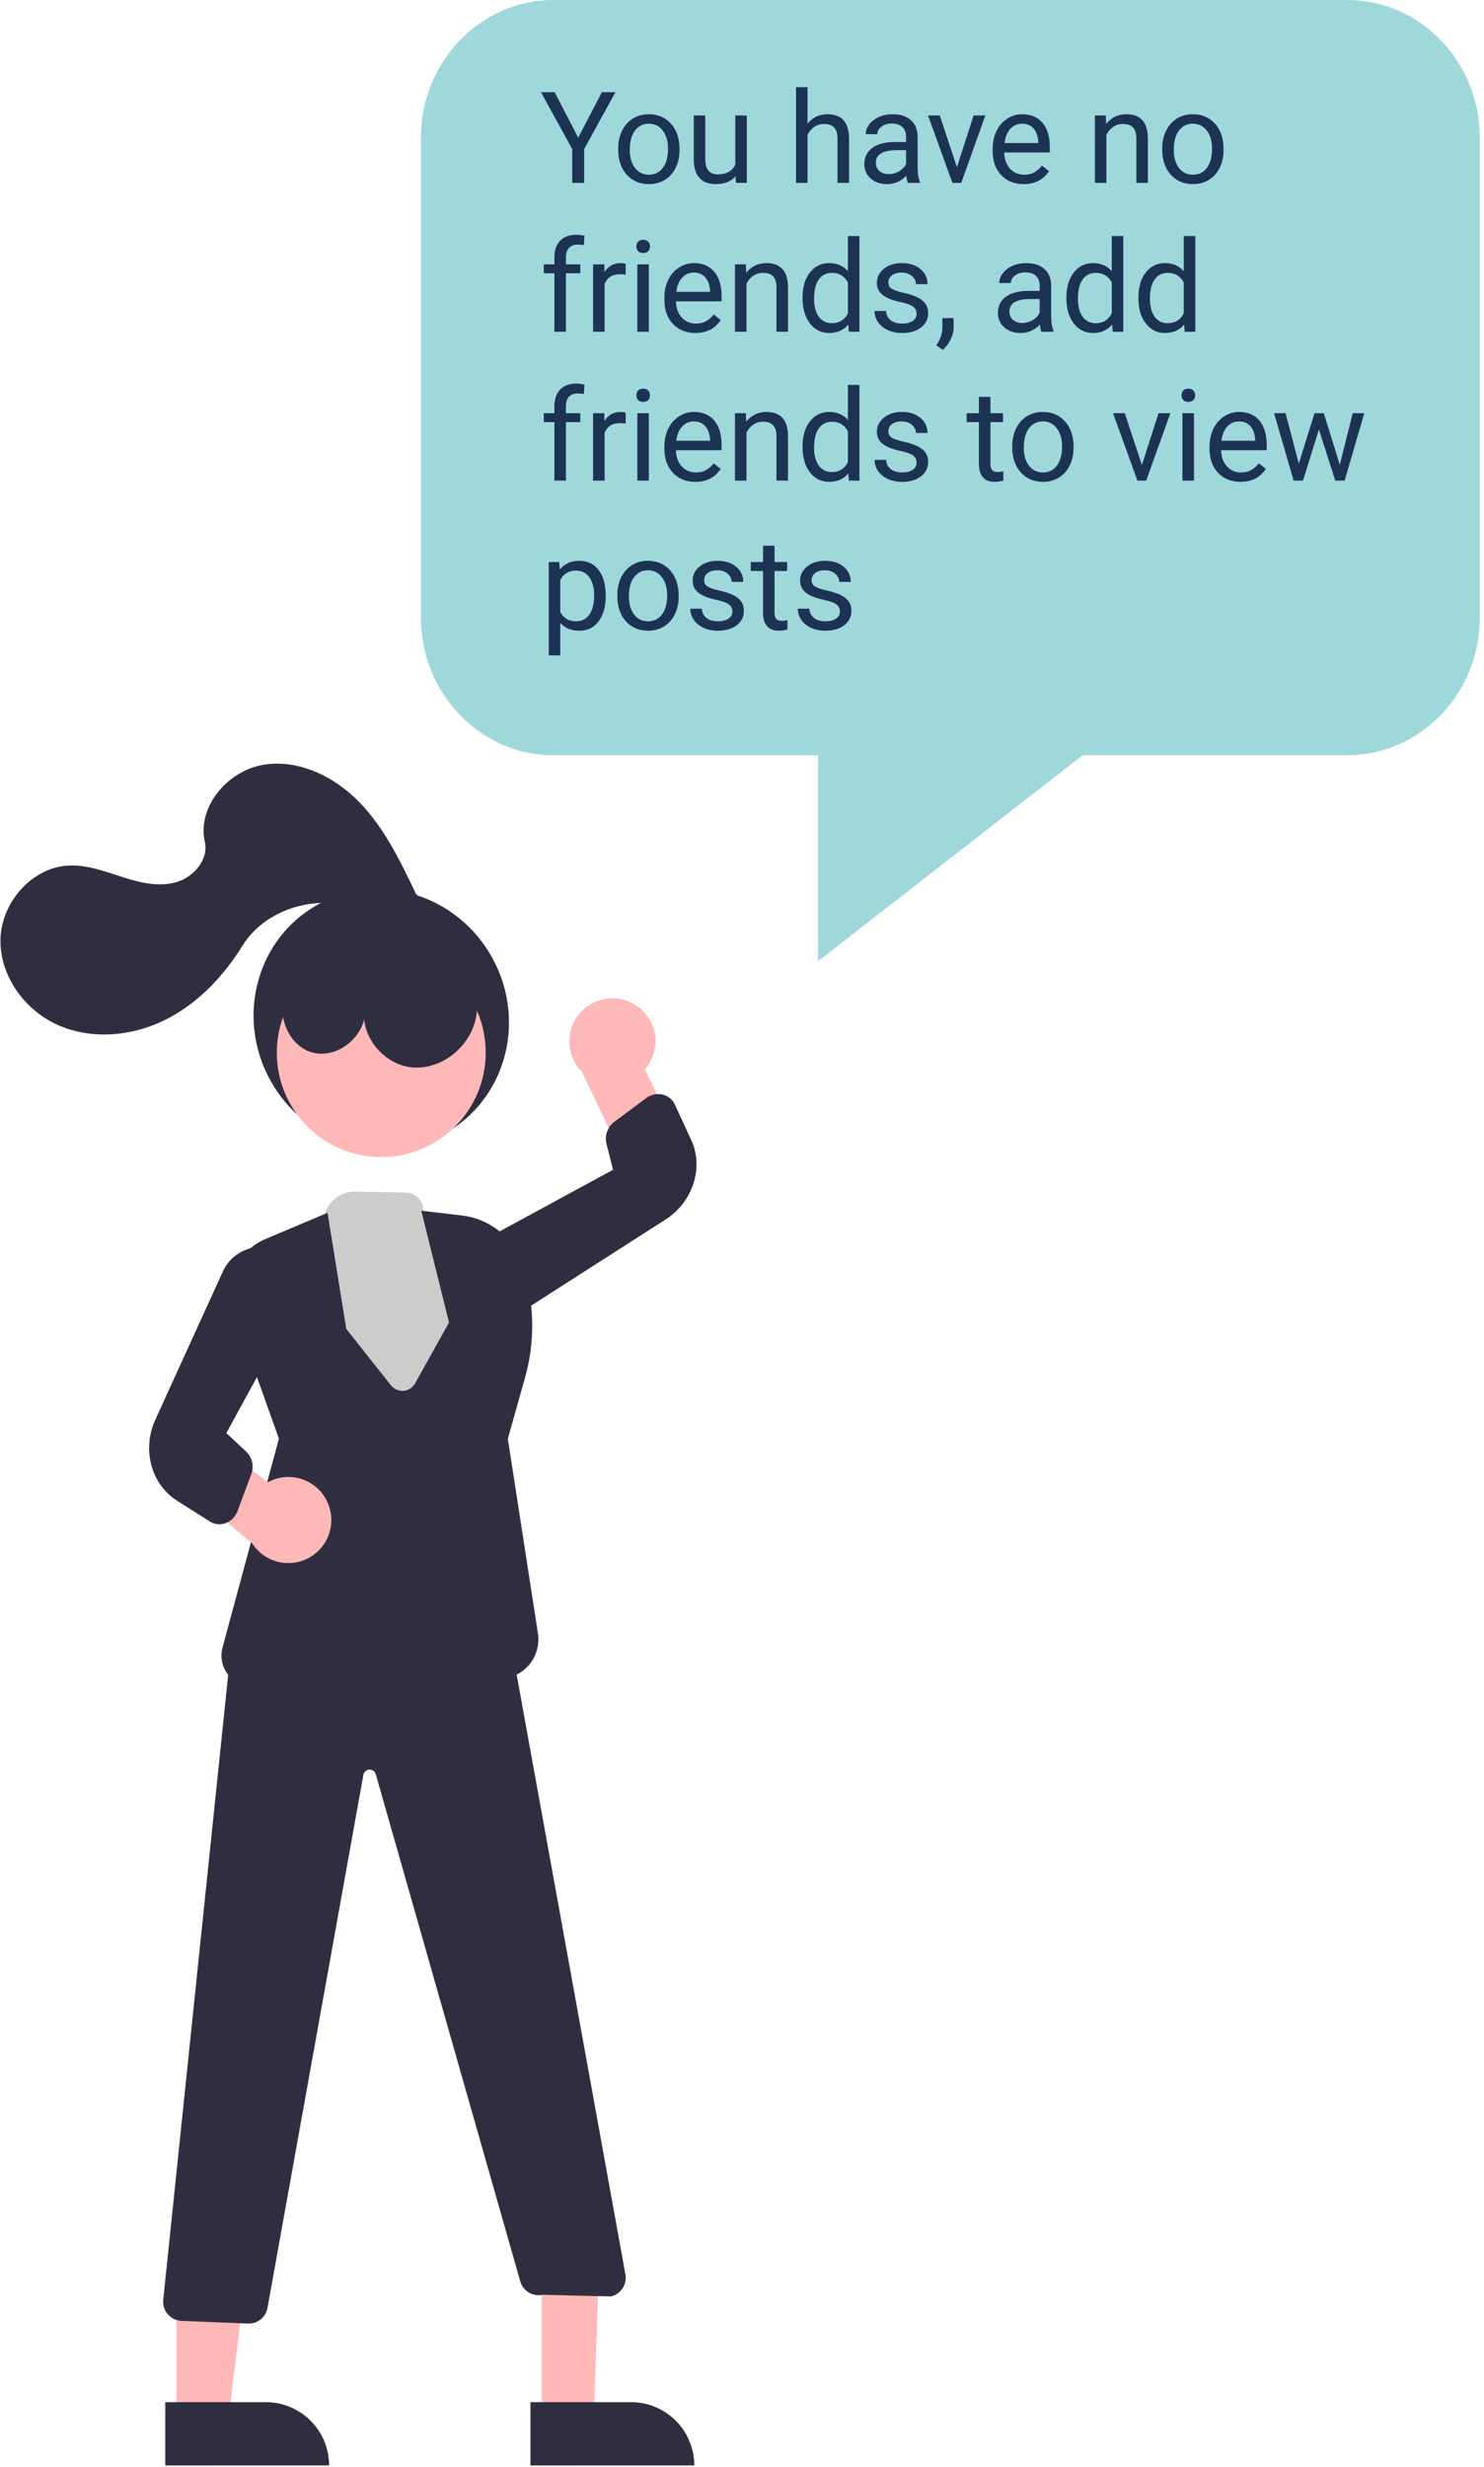 <svg width="349" height="580" viewBox="0 0 349 580" fill="none" xmlns="http://www.w3.org/2000/svg">
<path d="M104.427 266.598C118.871 258.702 123.972 240.211 115.82 225.297C107.667 210.383 89.348 204.694 74.903 212.591C60.459 220.487 55.358 238.978 63.51 253.892C71.663 268.805 89.982 274.494 104.427 266.598Z" fill="#2F2E41"/>
<path d="M89.665 272.062C103.23 272.062 114.226 261.066 114.226 247.501C114.226 233.936 103.23 222.94 89.665 222.94C76.1 222.94 65.104 233.936 65.104 247.501C65.104 261.066 76.1 272.062 89.665 272.062Z" fill="#FFB8B8"/>
<path d="M76.496 285.07L73.337 294.004L77.983 320.893L97.129 336.801L112.333 313.291L105.013 291.047L99.522 284.853C99.576 284.296 99.515 283.734 99.341 283.203C99.168 282.671 98.886 282.181 98.514 281.763C98.142 281.345 97.688 281.009 97.18 280.775C96.671 280.541 96.12 280.414 95.561 280.404L83.57 280.17C82.026 280.14 80.511 280.597 79.241 281.477C77.971 282.356 77.011 283.613 76.496 285.07Z" fill="#CCCCCC"/>
<path d="M127.376 568.297L139.636 568.295L141.329 521.007L127.372 521.009L127.376 568.297Z" fill="#FFB8B8"/>
<path d="M163.281 579.677L124.75 579.681L124.749 564.794L148.393 564.792C152.341 564.792 156.128 566.36 158.92 569.151C161.712 571.943 163.28 575.729 163.281 579.677L163.281 579.677Z" fill="#2F2E41"/>
<path d="M41.493 568.297L53.753 568.295L59.583 521.007L41.489 521.009L41.493 568.297Z" fill="#FFB8B8"/>
<path d="M77.398 579.677L38.867 579.681L38.866 564.794L62.51 564.792C66.458 564.792 70.245 566.36 73.037 569.151C75.829 571.943 77.397 575.729 77.398 579.677L77.398 579.677Z" fill="#2F2E41"/>
<path d="M149.289 236.207C150.547 236.968 151.622 237.995 152.44 239.217C153.258 240.438 153.798 241.824 154.022 243.277C154.247 244.73 154.15 246.214 153.738 247.626C153.327 249.037 152.611 250.341 151.641 251.446L161.781 272.067L150.752 281.285L136.842 251.963C135.094 250.211 134.05 247.878 133.907 245.407C133.764 242.936 134.533 240.499 136.067 238.556C137.601 236.614 139.795 235.302 142.231 234.869C144.668 234.436 147.179 234.912 149.289 236.207H149.289Z" fill="#FFB8B8"/>
<path d="M76.193 397.68C70.216 397.602 64.25 397.162 58.326 396.362C57.313 396.234 56.338 395.89 55.469 395.354C54.599 394.818 53.855 394.101 53.286 393.253C52.717 392.404 52.337 391.444 52.171 390.436C52.005 389.428 52.057 388.396 52.323 387.41L65.595 338.269L54.907 308.285C53.755 305.046 53.885 301.491 55.268 298.344C56.651 295.198 59.184 292.699 62.348 291.359L77.029 285.152L81.441 312.465L91.953 325.72C92.302 326.16 92.754 326.507 93.27 326.731C93.785 326.954 94.347 327.048 94.907 327.002C95.467 326.957 96.007 326.774 96.48 326.471C96.952 326.167 97.343 325.751 97.616 325.261L105.599 310.952L99.078 284.66L108.8 285.81C111.938 286.192 114.906 287.447 117.366 289.434C119.826 291.42 121.678 294.057 122.712 297.045C125.699 305.733 125.96 315.127 123.458 323.968L119.43 338.28L126.504 384.001C126.697 385.247 126.636 386.519 126.323 387.741C126.01 388.962 125.453 390.107 124.684 391.107C123.916 392.106 122.953 392.94 121.853 393.556C120.753 394.172 119.54 394.559 118.286 394.692C113.766 395.213 109.214 395.403 104.666 395.262C100.54 395.086 97.641 392.57 96.284 387.985C96.211 387.716 96.051 387.479 95.83 387.31C95.609 387.141 95.339 387.049 95.061 387.047C94.783 387.046 94.511 387.135 94.289 387.302C94.066 387.469 93.904 387.704 93.828 387.972C93.452 389.304 93.039 390.786 92.588 392.42C91.495 396.387 84.651 397.68 76.193 397.68Z" fill="#2F2E41"/>
<path d="M118.849 308.979C117.63 308.983 116.423 308.744 115.297 308.278C113.974 307.73 112.807 306.865 111.897 305.76C110.987 304.655 110.362 303.343 110.078 301.94C109.65 299.714 109.948 297.41 110.929 295.367C111.91 293.324 113.522 291.65 115.526 290.593L144.173 275.039L142.606 268.844C142.389 267.894 142.456 266.901 142.799 265.988C143.141 265.076 143.743 264.284 144.531 263.71L151.918 258.223C152.479 257.793 153.13 257.493 153.822 257.347C154.514 257.201 155.23 257.212 155.918 257.378C156.523 257.531 157.088 257.817 157.569 258.215C158.05 258.614 158.435 259.115 158.697 259.683L162.535 267.968C165.571 274.523 162.975 282.597 156.496 286.747L124.367 307.33C122.723 308.395 120.808 308.968 118.849 308.979Z" fill="#2F2E41"/>
<path d="M58.495 546.314C58.396 546.314 58.295 546.311 58.195 546.305L42.586 545.678C41.98 545.64 41.389 545.48 40.847 545.208C40.305 544.936 39.823 544.557 39.431 544.094C39.039 543.631 38.745 543.093 38.566 542.514C38.387 541.934 38.328 541.324 38.39 540.721L54.232 388.31L95.808 373.191L120.292 387.046L147.077 534.726C147.288 535.856 147.058 537.024 146.434 537.99C145.811 538.956 144.842 539.647 143.725 539.921L143.661 539.937L127.682 539.544C126.581 539.793 125.426 539.621 124.446 539.06C123.466 538.5 122.731 537.592 122.387 536.517L88.358 417.103C88.256 416.792 88.055 416.522 87.785 416.336C87.515 416.149 87.191 416.057 86.863 416.072C86.536 416.087 86.222 416.209 85.97 416.42C85.719 416.63 85.543 416.917 85.47 417.237L62.88 542.79C62.66 543.79 62.106 544.684 61.309 545.325C60.511 545.966 59.519 546.315 58.495 546.314Z" fill="#2F2E41"/>
<path d="M68.213 231.996C64.306 237.111 67.28 245.817 73.5 247.474C79.719 249.131 86.63 243.056 85.784 236.675C84.442 243.37 90.172 250.376 96.974 250.971C103.776 251.567 110.39 246.237 111.878 239.573C113.366 232.91 110.045 225.629 104.391 221.801C98.737 217.972 91.166 217.475 84.768 219.862C78.238 222.304 72.509 226.503 68.213 231.996Z" fill="#2F2E41"/>
<path d="M97.821 210.162C94.183 202.527 90.445 194.746 84.565 188.667C78.684 182.588 70.178 178.401 61.843 179.834C53.508 181.268 46.33 189.68 48.176 197.934C49.114 202.126 45.524 206.28 41.386 207.435C37.248 208.59 32.839 207.51 28.748 206.198C24.657 204.885 20.513 203.318 16.221 203.503C7.615 203.873 0.42 212.02 0.118 220.628C-0.185 229.237 5.671 237.432 13.528 240.963C21.385 244.495 30.783 243.704 38.533 239.943C46.283 236.182 52.479 229.698 57.011 222.372C63.706 211.546 80.532 208.876 90.25 217.097C91.29 217.914 92.601 218.309 93.92 218.203C95.239 218.098 96.469 217.499 97.366 216.526C99.085 214.521 98.836 211.138 97.821 210.162Z" fill="#2F2E41"/>
<path d="M77.371 354.124C76.903 352.73 76.135 351.456 75.122 350.391C74.109 349.326 72.874 348.496 71.505 347.96C70.136 347.424 68.667 347.195 67.2 347.288C65.732 347.381 64.304 347.795 63.014 348.5L45.04 334.998L40.701 347.35L59.276 362.829C60.605 364.917 62.653 366.446 65.033 367.125C67.413 367.804 69.96 367.586 72.19 366.513C74.42 365.44 76.18 363.587 77.135 361.303C78.09 359.02 78.174 356.465 77.371 354.124H77.371Z" fill="#FFB8B8"/>
<path d="M51.599 358.383C50.807 358.383 50.032 358.158 49.363 357.734L41.644 352.855C35.537 348.996 33.337 340.806 36.528 333.804L52.352 299.082C52.987 297.627 53.965 296.347 55.202 295.351C56.439 294.356 57.898 293.675 59.456 293.366C60.864 293.108 62.314 293.201 63.678 293.635C65.043 294.07 66.279 294.833 67.278 295.858C68.846 297.495 69.846 299.593 70.13 301.841C70.414 304.09 69.968 306.37 68.858 308.346L53.232 336.954L57.91 341.307C58.607 341.988 59.09 342.858 59.297 343.81C59.505 344.763 59.428 345.755 59.078 346.664L55.85 355.281C55.611 355.947 55.227 356.551 54.725 357.05C54.223 357.548 53.616 357.928 52.948 358.161C52.513 358.308 52.058 358.382 51.599 358.383Z" fill="#2F2E41"/>
<path d="M99 32.286V145.286C99 163.043 113.006 177.571 130.125 177.571H192.375V226L254.625 177.571H316.875C334.009 177.571 348 163.043 348 145.286V32.286C348 14.529 334.009 0 316.875 0H130.125C113.006 0 99 14.529 99 32.286Z" fill="#9ED8DB"/>
<path d="M135.979 32.38L141.546 21.672H144.739L137.386 35.046V43H134.573V35.046L127.22 21.672H130.442L135.979 32.38ZM145.384 34.929C145.384 33.376 145.687 31.98 146.292 30.739C146.907 29.499 147.757 28.542 148.841 27.868C149.935 27.194 151.18 26.857 152.576 26.857C154.734 26.857 156.478 27.605 157.806 29.099C159.144 30.593 159.812 32.58 159.812 35.06V35.251C159.812 36.794 159.515 38.181 158.919 39.411C158.333 40.632 157.488 41.584 156.385 42.268C155.291 42.951 154.031 43.293 152.605 43.293C150.457 43.293 148.714 42.546 147.376 41.052C146.048 39.558 145.384 37.58 145.384 35.119V34.929ZM148.108 35.251C148.108 37.009 148.514 38.42 149.324 39.484C150.145 40.549 151.238 41.081 152.605 41.081C153.982 41.081 155.076 40.544 155.887 39.47C156.697 38.386 157.103 36.872 157.103 34.929C157.103 33.19 156.688 31.784 155.857 30.71C155.037 29.626 153.943 29.084 152.576 29.084C151.238 29.084 150.159 29.616 149.339 30.681C148.519 31.745 148.108 33.269 148.108 35.251ZM172.996 41.433C171.941 42.673 170.394 43.293 168.353 43.293C166.663 43.293 165.374 42.805 164.485 41.828C163.606 40.842 163.162 39.387 163.152 37.463V27.15H165.862V37.39C165.862 39.792 166.839 40.993 168.792 40.993C170.862 40.993 172.239 40.222 172.923 38.679V27.15H175.633V43H173.055L172.996 41.433ZM189.915 29.069C191.116 27.595 192.679 26.857 194.603 26.857C197.952 26.857 199.642 28.747 199.671 32.526V43H196.961V32.512C196.951 31.369 196.688 30.524 196.17 29.977C195.662 29.431 194.866 29.157 193.782 29.157C192.903 29.157 192.132 29.392 191.468 29.86C190.804 30.329 190.286 30.944 189.915 31.706V43H187.205V20.5H189.915V29.069ZM213.514 43C213.357 42.688 213.23 42.131 213.133 41.33C211.873 42.639 210.369 43.293 208.621 43.293C207.059 43.293 205.774 42.853 204.769 41.975C203.772 41.086 203.274 39.963 203.274 38.605C203.274 36.955 203.899 35.676 205.149 34.768C206.409 33.85 208.177 33.391 210.452 33.391H213.089V32.145C213.089 31.198 212.806 30.446 212.239 29.89C211.673 29.323 210.838 29.04 209.734 29.04C208.768 29.04 207.957 29.284 207.303 29.773C206.648 30.261 206.321 30.852 206.321 31.545H203.597C203.597 30.754 203.875 29.992 204.432 29.26C204.998 28.518 205.76 27.932 206.717 27.502C207.684 27.072 208.743 26.857 209.896 26.857C211.722 26.857 213.152 27.316 214.188 28.234C215.223 29.143 215.76 30.398 215.799 31.999V39.294C215.799 40.749 215.984 41.906 216.355 42.766V43H213.514ZM209.017 40.935C209.866 40.935 210.672 40.715 211.434 40.275C212.195 39.836 212.747 39.265 213.089 38.562V35.31H210.965C207.645 35.31 205.984 36.281 205.984 38.225C205.984 39.074 206.268 39.738 206.834 40.217C207.4 40.695 208.128 40.935 209.017 40.935ZM225.042 39.323L228.968 27.15H231.736L226.053 43H223.987L218.245 27.15H221.014L225.042 39.323ZM240.716 43.293C238.567 43.293 236.819 42.59 235.472 41.184C234.124 39.768 233.45 37.878 233.45 35.515V35.017C233.45 33.444 233.748 32.043 234.344 30.812C234.949 29.572 235.789 28.605 236.863 27.912C237.947 27.209 239.119 26.857 240.379 26.857C242.439 26.857 244.041 27.536 245.184 28.894C246.326 30.251 246.897 32.194 246.897 34.724V35.852H236.16C236.199 37.414 236.653 38.679 237.522 39.645C238.401 40.602 239.515 41.081 240.862 41.081C241.819 41.081 242.63 40.886 243.294 40.495C243.958 40.105 244.539 39.587 245.037 38.942L246.692 40.231C245.364 42.273 243.372 43.293 240.716 43.293ZM240.379 29.084C239.285 29.084 238.367 29.484 237.625 30.285C236.883 31.076 236.424 32.19 236.248 33.625H244.188V33.42C244.109 32.043 243.738 30.979 243.074 30.227C242.41 29.465 241.512 29.084 240.379 29.084ZM260.052 27.15L260.14 29.143C261.351 27.619 262.933 26.857 264.886 26.857C268.235 26.857 269.925 28.747 269.954 32.526V43H267.244V32.512C267.234 31.369 266.971 30.524 266.453 29.977C265.945 29.431 265.149 29.157 264.065 29.157C263.187 29.157 262.415 29.392 261.751 29.86C261.087 30.329 260.569 30.944 260.198 31.706V43H257.488V27.15H260.052ZM273.323 34.929C273.323 33.376 273.626 31.98 274.231 30.739C274.847 29.499 275.696 28.542 276.78 27.868C277.874 27.194 279.119 26.857 280.516 26.857C282.674 26.857 284.417 27.605 285.745 29.099C287.083 30.593 287.752 32.58 287.752 35.06V35.251C287.752 36.794 287.454 38.181 286.858 39.411C286.272 40.632 285.428 41.584 284.324 42.268C283.23 42.951 281.971 43.293 280.545 43.293C278.396 43.293 276.653 42.546 275.315 41.052C273.987 39.558 273.323 37.58 273.323 35.119V34.929ZM276.048 35.251C276.048 37.009 276.453 38.42 277.264 39.484C278.084 40.549 279.178 41.081 280.545 41.081C281.922 41.081 283.016 40.544 283.826 39.47C284.637 38.386 285.042 36.872 285.042 34.929C285.042 33.19 284.627 31.784 283.797 30.71C282.977 29.626 281.883 29.084 280.516 29.084C279.178 29.084 278.099 29.616 277.278 30.681C276.458 31.745 276.048 33.269 276.048 35.251ZM130.384 78V64.245H127.879V62.15H130.384V60.524C130.384 58.825 130.838 57.512 131.746 56.584C132.654 55.656 133.938 55.192 135.599 55.192C136.224 55.192 136.844 55.275 137.459 55.441L137.312 57.639C136.854 57.551 136.365 57.507 135.848 57.507C134.969 57.507 134.29 57.766 133.812 58.283C133.333 58.791 133.094 59.523 133.094 60.48V62.15H136.478V64.245H133.094V78H130.384ZM147.142 64.582C146.731 64.514 146.287 64.48 145.809 64.48C144.031 64.48 142.825 65.236 142.19 66.75V78H139.48V62.15H142.117L142.161 63.981C143.05 62.565 144.31 61.857 145.94 61.857C146.468 61.857 146.868 61.926 147.142 62.062V64.582ZM152.591 78H149.881V62.15H152.591V78ZM149.661 57.946C149.661 57.507 149.793 57.136 150.057 56.833C150.33 56.53 150.73 56.379 151.258 56.379C151.785 56.379 152.186 56.53 152.459 56.833C152.732 57.136 152.869 57.507 152.869 57.946C152.869 58.386 152.732 58.752 152.459 59.045C152.186 59.338 151.785 59.484 151.258 59.484C150.73 59.484 150.33 59.338 150.057 59.045C149.793 58.752 149.661 58.386 149.661 57.946ZM163.519 78.293C161.37 78.293 159.622 77.59 158.274 76.184C156.927 74.768 156.253 72.878 156.253 70.515V70.017C156.253 68.444 156.551 67.043 157.146 65.812C157.752 64.572 158.592 63.605 159.666 62.912C160.75 62.209 161.922 61.857 163.182 61.857C165.242 61.857 166.844 62.536 167.986 63.894C169.129 65.251 169.7 67.194 169.7 69.724V70.852H158.963C159.002 72.414 159.456 73.679 160.325 74.645C161.204 75.603 162.317 76.081 163.665 76.081C164.622 76.081 165.433 75.886 166.097 75.495C166.761 75.105 167.342 74.587 167.84 73.942L169.495 75.231C168.167 77.272 166.175 78.293 163.519 78.293ZM163.182 64.084C162.088 64.084 161.17 64.484 160.428 65.285C159.686 66.076 159.227 67.189 159.051 68.625H166.99V68.42C166.912 67.043 166.541 65.978 165.877 65.227C165.213 64.465 164.314 64.084 163.182 64.084ZM175.413 62.15L175.501 64.143C176.712 62.619 178.294 61.857 180.247 61.857C183.597 61.857 185.286 63.747 185.315 67.526V78H182.605V67.512C182.596 66.369 182.332 65.524 181.814 64.978C181.307 64.431 180.511 64.157 179.427 64.157C178.548 64.157 177.776 64.392 177.112 64.86C176.448 65.329 175.931 65.944 175.56 66.706V78H172.85V62.15H175.413ZM188.743 69.943C188.743 67.512 189.319 65.559 190.472 64.084C191.624 62.6 193.133 61.857 194.998 61.857C196.854 61.857 198.323 62.492 199.407 63.762V55.5H202.117V78H199.627L199.495 76.301C198.411 77.629 196.902 78.293 194.969 78.293C193.133 78.293 191.634 77.541 190.472 76.037C189.319 74.533 188.743 72.57 188.743 70.148V69.943ZM191.453 70.251C191.453 72.048 191.824 73.454 192.566 74.47C193.309 75.485 194.334 75.993 195.643 75.993C197.361 75.993 198.616 75.222 199.407 73.679V66.398C198.597 64.904 197.352 64.157 195.672 64.157C194.344 64.157 193.309 64.67 192.566 65.695C191.824 66.721 191.453 68.239 191.453 70.251ZM215.564 73.796C215.564 73.064 215.286 72.497 214.729 72.097C214.183 71.686 213.221 71.335 211.844 71.042C210.477 70.749 209.388 70.397 208.577 69.987C207.776 69.577 207.181 69.089 206.79 68.522C206.409 67.956 206.219 67.282 206.219 66.501C206.219 65.202 206.766 64.103 207.859 63.205C208.963 62.307 210.369 61.857 212.078 61.857C213.875 61.857 215.33 62.321 216.443 63.249C217.566 64.177 218.128 65.363 218.128 66.809H215.403C215.403 66.066 215.086 65.427 214.451 64.89C213.826 64.353 213.035 64.084 212.078 64.084C211.092 64.084 210.32 64.299 209.764 64.728C209.207 65.158 208.929 65.72 208.929 66.413C208.929 67.067 209.188 67.561 209.705 67.893C210.223 68.225 211.155 68.542 212.503 68.845C213.86 69.147 214.959 69.509 215.799 69.929C216.639 70.349 217.259 70.856 217.659 71.452C218.069 72.038 218.274 72.756 218.274 73.606C218.274 75.022 217.708 76.159 216.575 77.019C215.442 77.868 213.973 78.293 212.166 78.293C210.896 78.293 209.773 78.068 208.797 77.619C207.82 77.17 207.054 76.545 206.497 75.744C205.95 74.934 205.677 74.06 205.677 73.122H208.387C208.436 74.03 208.797 74.753 209.471 75.29C210.154 75.817 211.053 76.081 212.166 76.081C213.191 76.081 214.012 75.876 214.627 75.466C215.252 75.046 215.564 74.489 215.564 73.796ZM221.717 82.248L220.179 81.193C221.097 79.914 221.575 78.596 221.614 77.238V74.792H224.266V76.916C224.266 77.902 224.021 78.889 223.533 79.875C223.055 80.861 222.449 81.652 221.717 82.248ZM244.92 78C244.764 77.688 244.637 77.131 244.539 76.33C243.279 77.639 241.775 78.293 240.027 78.293C238.465 78.293 237.181 77.853 236.175 76.975C235.179 76.086 234.681 74.963 234.681 73.606C234.681 71.955 235.306 70.676 236.556 69.768C237.815 68.85 239.583 68.391 241.858 68.391H244.495V67.145C244.495 66.198 244.212 65.446 243.646 64.89C243.079 64.323 242.244 64.04 241.141 64.04C240.174 64.04 239.363 64.284 238.709 64.772C238.055 65.261 237.728 65.852 237.728 66.545H235.003C235.003 65.754 235.281 64.992 235.838 64.26C236.404 63.518 237.166 62.932 238.123 62.502C239.09 62.072 240.149 61.857 241.302 61.857C243.128 61.857 244.559 62.316 245.594 63.234C246.629 64.143 247.166 65.397 247.205 66.999V74.294C247.205 75.749 247.391 76.906 247.762 77.766V78H244.92ZM240.423 75.935C241.272 75.935 242.078 75.715 242.84 75.275C243.602 74.836 244.153 74.265 244.495 73.561V70.31H242.371C239.051 70.31 237.391 71.281 237.391 73.225C237.391 74.074 237.674 74.738 238.24 75.217C238.807 75.695 239.534 75.935 240.423 75.935ZM250.794 69.943C250.794 67.512 251.37 65.559 252.522 64.084C253.675 62.6 255.184 61.857 257.049 61.857C258.904 61.857 260.374 62.492 261.458 63.762V55.5H264.168V78H261.678L261.546 76.301C260.462 77.629 258.953 78.293 257.02 78.293C255.184 78.293 253.685 77.541 252.522 76.037C251.37 74.533 250.794 72.57 250.794 70.148V69.943ZM253.504 70.251C253.504 72.048 253.875 73.454 254.617 74.47C255.359 75.485 256.385 75.993 257.693 75.993C259.412 75.993 260.667 75.222 261.458 73.679V66.398C260.647 64.904 259.402 64.157 257.723 64.157C256.395 64.157 255.359 64.67 254.617 65.695C253.875 66.721 253.504 68.239 253.504 70.251ZM267.728 69.943C267.728 67.512 268.304 65.559 269.456 64.084C270.608 62.6 272.117 61.857 273.982 61.857C275.838 61.857 277.308 62.492 278.392 63.762V55.5H281.102V78H278.611L278.479 76.301C277.396 77.629 275.887 78.293 273.953 78.293C272.117 78.293 270.618 77.541 269.456 76.037C268.304 74.533 267.728 72.57 267.728 70.148V69.943ZM270.438 70.251C270.438 72.048 270.809 73.454 271.551 74.47C272.293 75.485 273.318 75.993 274.627 75.993C276.346 75.993 277.601 75.222 278.392 73.679V66.398C277.581 64.904 276.336 64.157 274.656 64.157C273.328 64.157 272.293 64.67 271.551 65.695C270.809 66.721 270.438 68.239 270.438 70.251ZM130.384 113V99.245H127.879V97.15H130.384V95.524C130.384 93.825 130.838 92.512 131.746 91.584C132.654 90.656 133.938 90.192 135.599 90.192C136.224 90.192 136.844 90.275 137.459 90.441L137.312 92.639C136.854 92.551 136.365 92.507 135.848 92.507C134.969 92.507 134.29 92.766 133.812 93.283C133.333 93.791 133.094 94.523 133.094 95.481V97.15H136.478V99.245H133.094V113H130.384ZM147.142 99.582C146.731 99.514 146.287 99.48 145.809 99.48C144.031 99.48 142.825 100.236 142.19 101.75V113H139.48V97.15H142.117L142.161 98.981C143.05 97.565 144.31 96.857 145.94 96.857C146.468 96.857 146.868 96.926 147.142 97.062V99.582ZM152.591 113H149.881V97.15H152.591V113ZM149.661 92.946C149.661 92.507 149.793 92.136 150.057 91.833C150.33 91.53 150.73 91.379 151.258 91.379C151.785 91.379 152.186 91.53 152.459 91.833C152.732 92.136 152.869 92.507 152.869 92.946C152.869 93.386 152.732 93.752 152.459 94.045C152.186 94.338 151.785 94.484 151.258 94.484C150.73 94.484 150.33 94.338 150.057 94.045C149.793 93.752 149.661 93.386 149.661 92.946ZM163.519 113.293C161.37 113.293 159.622 112.59 158.274 111.184C156.927 109.768 156.253 107.878 156.253 105.515V105.017C156.253 103.444 156.551 102.043 157.146 100.812C157.752 99.572 158.592 98.606 159.666 97.912C160.75 97.209 161.922 96.857 163.182 96.857C165.242 96.857 166.844 97.536 167.986 98.894C169.129 100.251 169.7 102.194 169.7 104.724V105.852H158.963C159.002 107.414 159.456 108.679 160.325 109.646C161.204 110.603 162.317 111.081 163.665 111.081C164.622 111.081 165.433 110.886 166.097 110.495C166.761 110.104 167.342 109.587 167.84 108.942L169.495 110.231C168.167 112.272 166.175 113.293 163.519 113.293ZM163.182 99.084C162.088 99.084 161.17 99.484 160.428 100.285C159.686 101.076 159.227 102.189 159.051 103.625H166.99V103.42C166.912 102.043 166.541 100.979 165.877 100.227C165.213 99.465 164.314 99.084 163.182 99.084ZM175.413 97.15L175.501 99.143C176.712 97.619 178.294 96.857 180.247 96.857C183.597 96.857 185.286 98.747 185.315 102.526V113H182.605V102.512C182.596 101.369 182.332 100.524 181.814 99.978C181.307 99.431 180.511 99.157 179.427 99.157C178.548 99.157 177.776 99.392 177.112 99.86C176.448 100.329 175.931 100.944 175.56 101.706V113H172.85V97.15H175.413ZM188.743 104.943C188.743 102.512 189.319 100.559 190.472 99.084C191.624 97.6 193.133 96.857 194.998 96.857C196.854 96.857 198.323 97.492 199.407 98.762V90.5H202.117V113H199.627L199.495 111.301C198.411 112.629 196.902 113.293 194.969 113.293C193.133 113.293 191.634 112.541 190.472 111.037C189.319 109.533 188.743 107.57 188.743 105.148V104.943ZM191.453 105.251C191.453 107.048 191.824 108.454 192.566 109.47C193.309 110.485 194.334 110.993 195.643 110.993C197.361 110.993 198.616 110.222 199.407 108.679V101.398C198.597 99.904 197.352 99.157 195.672 99.157C194.344 99.157 193.309 99.67 192.566 100.695C191.824 101.721 191.453 103.239 191.453 105.251ZM215.564 108.796C215.564 108.063 215.286 107.497 214.729 107.097C214.183 106.687 213.221 106.335 211.844 106.042C210.477 105.749 209.388 105.397 208.577 104.987C207.776 104.577 207.181 104.089 206.79 103.522C206.409 102.956 206.219 102.282 206.219 101.501C206.219 100.202 206.766 99.103 207.859 98.205C208.963 97.307 210.369 96.857 212.078 96.857C213.875 96.857 215.33 97.321 216.443 98.249C217.566 99.177 218.128 100.363 218.128 101.809H215.403C215.403 101.066 215.086 100.427 214.451 99.89C213.826 99.353 213.035 99.084 212.078 99.084C211.092 99.084 210.32 99.299 209.764 99.728C209.207 100.158 208.929 100.72 208.929 101.413C208.929 102.067 209.188 102.561 209.705 102.893C210.223 103.225 211.155 103.542 212.503 103.845C213.86 104.147 214.959 104.509 215.799 104.929C216.639 105.349 217.259 105.856 217.659 106.452C218.069 107.038 218.274 107.756 218.274 108.605C218.274 110.021 217.708 111.159 216.575 112.019C215.442 112.868 213.973 113.293 212.166 113.293C210.896 113.293 209.773 113.068 208.797 112.619C207.82 112.17 207.054 111.545 206.497 110.744C205.95 109.934 205.677 109.06 205.677 108.122H208.387C208.436 109.03 208.797 109.753 209.471 110.29C210.154 110.817 211.053 111.081 212.166 111.081C213.191 111.081 214.012 110.876 214.627 110.466C215.252 110.046 215.564 109.489 215.564 108.796ZM232.923 93.312V97.15H235.882V99.245H232.923V109.074C232.923 109.709 233.055 110.188 233.318 110.51C233.582 110.822 234.031 110.979 234.666 110.979C234.979 110.979 235.408 110.92 235.955 110.803V113C235.242 113.195 234.549 113.293 233.875 113.293C232.664 113.293 231.751 112.927 231.136 112.194C230.521 111.462 230.213 110.422 230.213 109.074V99.245H227.327V97.15H230.213V93.312H232.923ZM238.05 104.929C238.05 103.376 238.353 101.979 238.958 100.739C239.573 99.499 240.423 98.542 241.507 97.868C242.601 97.194 243.846 96.857 245.242 96.857C247.4 96.857 249.144 97.605 250.472 99.099C251.81 100.593 252.479 102.58 252.479 105.061V105.251C252.479 106.794 252.181 108.181 251.585 109.411C250.999 110.632 250.154 111.584 249.051 112.268C247.957 112.951 246.697 113.293 245.271 113.293C243.123 113.293 241.38 112.546 240.042 111.052C238.714 109.558 238.05 107.58 238.05 105.119V104.929ZM240.774 105.251C240.774 107.009 241.18 108.42 241.99 109.484C242.811 110.549 243.904 111.081 245.271 111.081C246.648 111.081 247.742 110.544 248.553 109.47C249.363 108.386 249.769 106.872 249.769 104.929C249.769 103.19 249.354 101.784 248.523 100.71C247.703 99.626 246.609 99.084 245.242 99.084C243.904 99.084 242.825 99.616 242.005 100.681C241.185 101.745 240.774 103.269 240.774 105.251ZM268.548 109.323L272.474 97.15H275.242L269.559 113H267.493L261.751 97.15H264.52L268.548 109.323ZM280.794 113H278.084V97.15H280.794V113ZM277.864 92.946C277.864 92.507 277.996 92.136 278.26 91.833C278.533 91.53 278.934 91.379 279.461 91.379C279.988 91.379 280.389 91.53 280.662 91.833C280.936 92.136 281.072 92.507 281.072 92.946C281.072 93.386 280.936 93.752 280.662 94.045C280.389 94.338 279.988 94.484 279.461 94.484C278.934 94.484 278.533 94.338 278.26 94.045C277.996 93.752 277.864 93.386 277.864 92.946ZM291.722 113.293C289.573 113.293 287.825 112.59 286.478 111.184C285.13 109.768 284.456 107.878 284.456 105.515V105.017C284.456 103.444 284.754 102.043 285.35 100.812C285.955 99.572 286.795 98.606 287.869 97.912C288.953 97.209 290.125 96.857 291.385 96.857C293.445 96.857 295.047 97.536 296.189 98.894C297.332 100.251 297.903 102.194 297.903 104.724V105.852H287.166C287.205 107.414 287.659 108.679 288.528 109.646C289.407 110.603 290.521 111.081 291.868 111.081C292.825 111.081 293.636 110.886 294.3 110.495C294.964 110.104 295.545 109.587 296.043 108.942L297.698 110.231C296.37 112.272 294.378 113.293 291.722 113.293ZM291.385 99.084C290.291 99.084 289.373 99.484 288.631 100.285C287.889 101.076 287.43 102.189 287.254 103.625H295.193V103.42C295.115 102.043 294.744 100.979 294.08 100.227C293.416 99.465 292.518 99.084 291.385 99.084ZM315.086 109.265L318.133 97.15H320.843L316.229 113H314.031L310.179 100.988L306.429 113H304.231L299.632 97.15H302.327L305.447 109.016L309.139 97.15H311.321L315.086 109.265ZM142.439 140.251C142.439 142.663 141.888 144.606 140.784 146.081C139.681 147.556 138.187 148.293 136.302 148.293C134.378 148.293 132.864 147.683 131.761 146.462V154.094H129.051V132.15H131.526L131.658 133.908C132.762 132.541 134.295 131.857 136.258 131.857C138.162 131.857 139.666 132.575 140.77 134.011C141.883 135.446 142.439 137.443 142.439 140.002V140.251ZM139.729 139.943C139.729 138.156 139.349 136.745 138.587 135.71C137.825 134.675 136.78 134.157 135.452 134.157C133.812 134.157 132.581 134.885 131.761 136.34V143.913C132.571 145.358 133.812 146.081 135.481 146.081C136.78 146.081 137.811 145.568 138.572 144.543C139.344 143.508 139.729 141.975 139.729 139.943ZM145.179 139.929C145.179 138.376 145.481 136.979 146.087 135.739C146.702 134.499 147.552 133.542 148.636 132.868C149.729 132.194 150.975 131.857 152.371 131.857C154.529 131.857 156.272 132.604 157.601 134.099C158.938 135.593 159.607 137.58 159.607 140.061V140.251C159.607 141.794 159.31 143.181 158.714 144.411C158.128 145.632 157.283 146.584 156.18 147.268C155.086 147.951 153.826 148.293 152.4 148.293C150.252 148.293 148.509 147.546 147.171 146.052C145.843 144.558 145.179 142.58 145.179 140.119V139.929ZM147.903 140.251C147.903 142.009 148.309 143.42 149.119 144.484C149.939 145.549 151.033 146.081 152.4 146.081C153.777 146.081 154.871 145.544 155.682 144.47C156.492 143.386 156.897 141.872 156.897 139.929C156.897 138.19 156.482 136.784 155.652 135.71C154.832 134.626 153.738 134.084 152.371 134.084C151.033 134.084 149.954 134.616 149.134 135.681C148.313 136.745 147.903 138.269 147.903 140.251ZM172.234 143.796C172.234 143.063 171.956 142.497 171.399 142.097C170.853 141.687 169.891 141.335 168.514 141.042C167.146 140.749 166.058 140.397 165.247 139.987C164.446 139.577 163.851 139.089 163.46 138.522C163.079 137.956 162.889 137.282 162.889 136.501C162.889 135.202 163.436 134.104 164.529 133.205C165.633 132.307 167.039 131.857 168.748 131.857C170.545 131.857 172 132.321 173.113 133.249C174.236 134.177 174.798 135.363 174.798 136.809H172.073C172.073 136.066 171.756 135.427 171.121 134.89C170.496 134.353 169.705 134.084 168.748 134.084C167.762 134.084 166.99 134.299 166.434 134.729C165.877 135.158 165.599 135.72 165.599 136.413C165.599 137.067 165.857 137.561 166.375 137.893C166.893 138.225 167.825 138.542 169.173 138.845C170.53 139.147 171.629 139.509 172.469 139.929C173.309 140.349 173.929 140.856 174.329 141.452C174.739 142.038 174.944 142.756 174.944 143.605C174.944 145.021 174.378 146.159 173.245 147.019C172.112 147.868 170.643 148.293 168.836 148.293C167.566 148.293 166.443 148.068 165.467 147.619C164.49 147.17 163.724 146.545 163.167 145.744C162.62 144.934 162.347 144.06 162.347 143.122H165.057C165.105 144.03 165.467 144.753 166.141 145.29C166.824 145.817 167.723 146.081 168.836 146.081C169.861 146.081 170.682 145.876 171.297 145.466C171.922 145.046 172.234 144.489 172.234 143.796ZM182.151 128.312V132.15H185.11V134.245H182.151V144.074C182.151 144.709 182.283 145.188 182.547 145.51C182.811 145.822 183.26 145.979 183.895 145.979C184.207 145.979 184.637 145.92 185.184 145.803V148C184.471 148.195 183.777 148.293 183.104 148.293C181.893 148.293 180.979 147.927 180.364 147.194C179.749 146.462 179.441 145.422 179.441 144.074V134.245H176.556V132.15H179.441V128.312H182.151ZM197.518 143.796C197.518 143.063 197.239 142.497 196.683 142.097C196.136 141.687 195.174 141.335 193.797 141.042C192.43 140.749 191.341 140.397 190.53 139.987C189.729 139.577 189.134 139.089 188.743 138.522C188.362 137.956 188.172 137.282 188.172 136.501C188.172 135.202 188.719 134.104 189.812 133.205C190.916 132.307 192.322 131.857 194.031 131.857C195.828 131.857 197.283 132.321 198.396 133.249C199.52 134.177 200.081 135.363 200.081 136.809H197.356C197.356 136.066 197.039 135.427 196.404 134.89C195.779 134.353 194.988 134.084 194.031 134.084C193.045 134.084 192.273 134.299 191.717 134.729C191.16 135.158 190.882 135.72 190.882 136.413C190.882 137.067 191.141 137.561 191.658 137.893C192.176 138.225 193.108 138.542 194.456 138.845C195.813 139.147 196.912 139.509 197.752 139.929C198.592 140.349 199.212 140.856 199.612 141.452C200.022 142.038 200.228 142.756 200.228 143.605C200.228 145.021 199.661 146.159 198.528 147.019C197.396 147.868 195.926 148.293 194.119 148.293C192.85 148.293 191.727 148.068 190.75 147.619C189.773 147.17 189.007 146.545 188.45 145.744C187.903 144.934 187.63 144.06 187.63 143.122H190.34C190.389 144.03 190.75 144.753 191.424 145.29C192.107 145.817 193.006 146.081 194.119 146.081C195.145 146.081 195.965 145.876 196.58 145.466C197.205 145.046 197.518 144.489 197.518 143.796Z" fill="#1D3354"/>
</svg>
